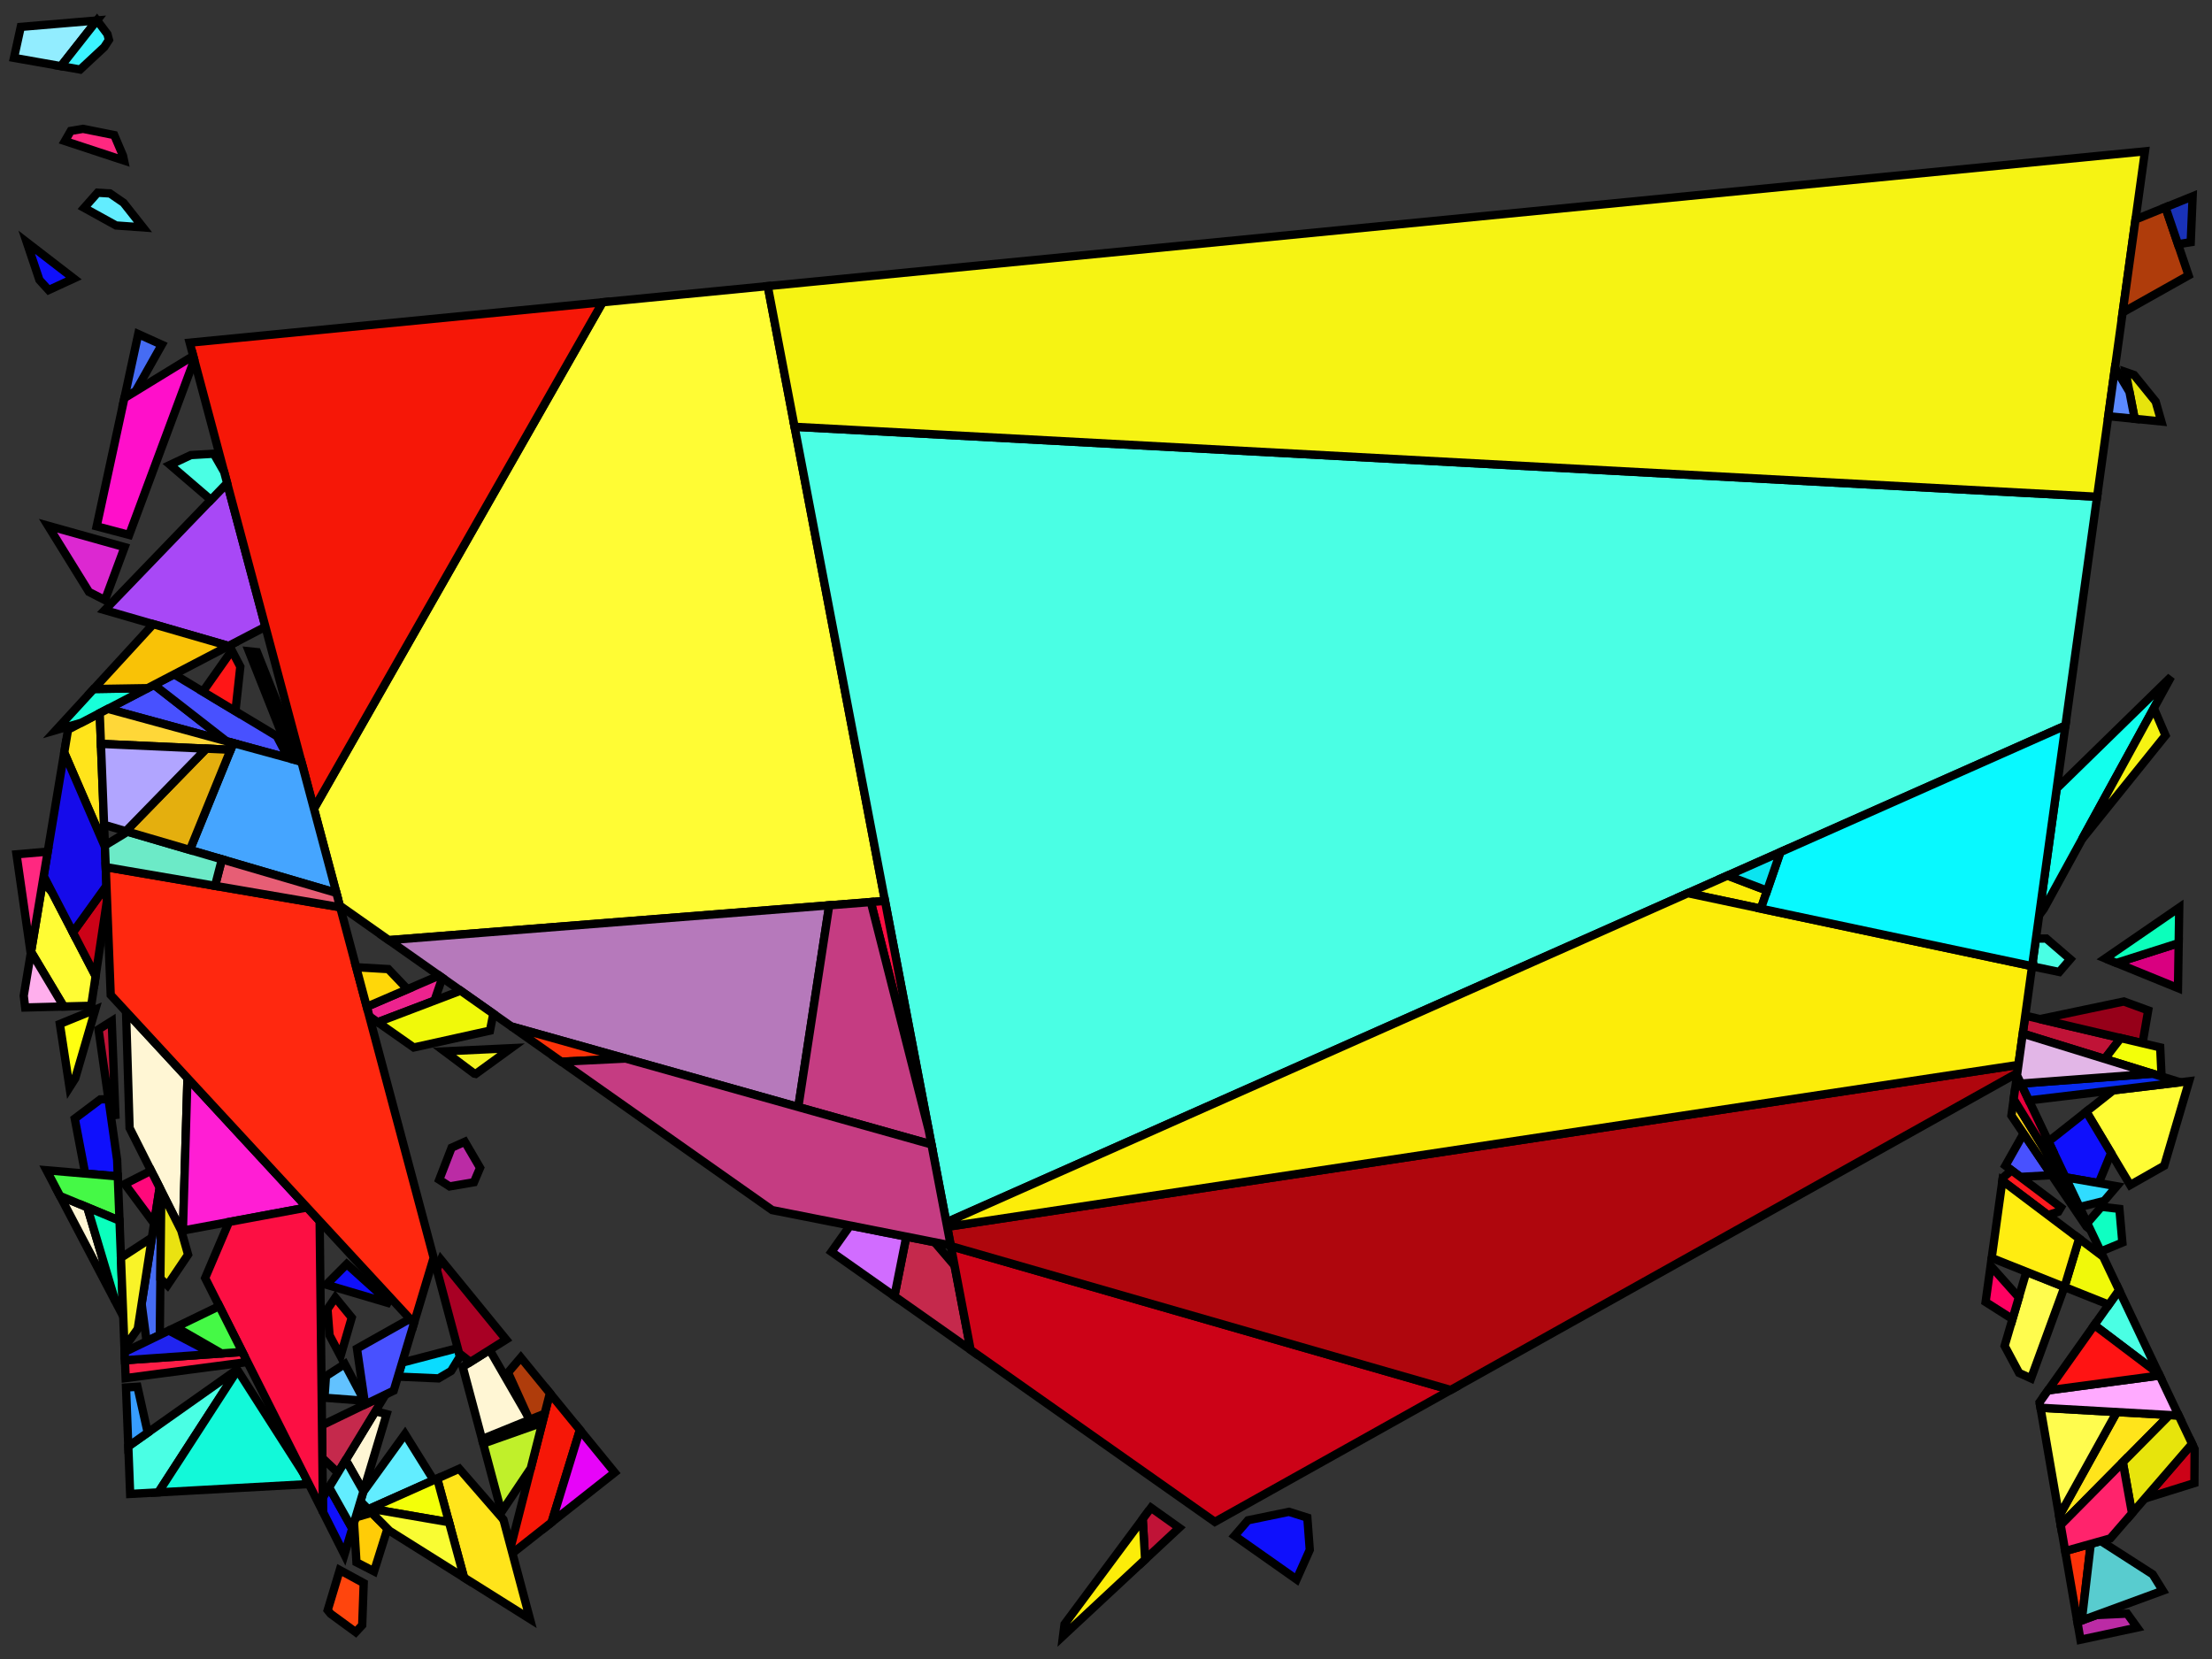 <?xml version="1.0" encoding="iso-8859-1" standalone="no"?>
<!DOCTYPE svg PUBLIC "-//W3C//DTD SVG 1.0//EN" "http://www.w3.org/TR/2001/REC-SVG-20010904/DTD/svg10.dtd">
<svg xmlns="http://www.w3.org/2000/svg" width="800" height="600">
<rect width="100%" height="100%" fill="#333333" stroke="none"/>
<path style="fill:rgb(0, 0, 0);fill-opacity:0.0;fill-rule:evenodd;stroke:rgb(0, 0, 0);stroke-width:0.0;" d="M 0, 600 L 800, 600 L 800, 0 L 0, 0 z "/>
<path style="fill:rgb(255, 246, 212);fill-opacity:1.0;fill-rule:evenodd;stroke:rgb(0, 0, 0);stroke-width:3.0;" d="M 31.572, 436.636 L 41.711, 470.629 L 21.715, 432.542 z "/>
<path style="fill:rgb(255, 246, 212);fill-opacity:1.0;fill-rule:evenodd;stroke:rgb(0, 0, 0);stroke-width:3.0;" d="M 139.833, 511.441 L 131.445, 539.337 L 125.038, 528.033 L 135.752, 510.401 z "/>
<path style="fill:rgb(255, 246, 212);fill-opacity:1.0;fill-rule:evenodd;stroke:rgb(0, 0, 0);stroke-width:3.0;" d="M 190.714, 511.828 L 191.474, 513.51 L 174.321, 520.476 L 167.349, 494.326 L 177.082, 488.21 z "/>
<path style="fill:rgb(255, 246, 212);fill-opacity:1.0;fill-rule:evenodd;stroke:rgb(0, 0, 0);stroke-width:3.0;" d="M 67.8, 389.88 L 66.121, 446.189 L 46.867, 407.958 L 45.582, 365.838 z "/>
<path style="fill:rgb(197, 41, 76);fill-opacity:1.0;fill-rule:evenodd;stroke:rgb(0, 0, 0);stroke-width:3.0;" d="M 338.02, 449.272 L 345.235, 457.724 L 351.048, 488.205 L 323.48, 468.79 L 327.773, 447.244 z "/>
<path style="fill:rgb(197, 41, 76);fill-opacity:1.0;fill-rule:evenodd;stroke:rgb(0, 0, 0);stroke-width:3.0;" d="M 122.225, 532.661 L 116.585, 527.306 L 116.449, 515.476 L 139.416, 504.371 z "/>
<path style="fill:rgb(168, 72, 246);fill-opacity:1.0;fill-rule:evenodd;stroke:rgb(0, 0, 0);stroke-width:3.0;" d="M 95.992, 226.666 L 82.667, 233.614 L 37.879, 220.656 L 82.142, 174.714 z "/>
<path style="fill:rgb(255, 30, 212);fill-opacity:1.0;fill-rule:evenodd;stroke:rgb(0, 0, 0);stroke-width:3.0;" d="M 111.067, 436.698 L 66.155, 445.037 L 67.8, 389.88 z "/>
<path style="fill:rgb(10, 220, 255);fill-opacity:1.0;fill-rule:evenodd;stroke:rgb(0, 0, 0);stroke-width:3.0;" d="M 166.352, 490.587 L 163.138, 495.847 L 158.582, 498.516 L 143.916, 497.864 L 145.433, 492.818 L 165.543, 487.551 z "/>
<path style="fill:rgb(192, 19, 55);fill-opacity:1.0;fill-rule:evenodd;stroke:rgb(0, 0, 0);stroke-width:3.0;" d="M 766.987, 375.444 L 761.192, 382.978 L 731.558, 373.825 L 732.459, 367.321 z "/>
<path style="fill:rgb(192, 19, 55);fill-opacity:1.0;fill-rule:evenodd;stroke:rgb(0, 0, 0);stroke-width:3.0;" d="M 426.463, 552.537 L 414.14, 564.016 L 413.276, 549.345 L 416.285, 545.292 z "/>
<path style="fill:rgb(192, 19, 55);fill-opacity:1.0;fill-rule:evenodd;stroke:rgb(0, 0, 0);stroke-width:3.0;" d="M 41.732, 403.247 L 40.079, 403.463 L 35.639, 372.282 L 40.408, 369.286 z "/>
<path style="fill:rgb(72, 81, 255);fill-opacity:1.0;fill-rule:evenodd;stroke:rgb(0, 0, 0);stroke-width:3.0;" d="M 742.022, 425.01 L 730.684, 425.643 L 725.288, 421.584 L 731.849, 409.958 z "/>
<path style="fill:rgb(72, 81, 255);fill-opacity:1.0;fill-rule:evenodd;stroke:rgb(0, 0, 0);stroke-width:3.0;" d="M 81.925, 268.078 L 39.036, 256.363 L 55.71, 247.67 z "/>
<path style="fill:rgb(72, 81, 255);fill-opacity:1.0;fill-rule:evenodd;stroke:rgb(0, 0, 0);stroke-width:3.0;" d="M 100.111, 266.239 L 104.283, 274.186 L 81.925, 268.078 L 55.71, 247.67 L 62.977, 243.881 z "/>
<path style="fill:rgb(72, 81, 255);fill-opacity:1.0;fill-rule:evenodd;stroke:rgb(0, 0, 0);stroke-width:3.0;" d="M 149.728, 478.533 L 142.392, 502.932 L 132.373, 507.777 L 131.872, 506.833 L 129.104, 487.735 L 148.273, 476.958 z "/>
<path style="fill:rgb(18, 255, 237);fill-opacity:1.0;fill-rule:evenodd;stroke:rgb(0, 0, 0);stroke-width:3.0;" d="M 739.186, 328.695 L 737.494, 330.961 L 743.837, 285.157 L 785.198, 244.763 z "/>
<path style="fill:rgb(255, 9, 123);fill-opacity:1.0;fill-rule:evenodd;stroke:rgb(0, 0, 0);stroke-width:3.0;" d="M 57.736, 429.541 L 55.732, 442.472 L 45.155, 428.209 L 54.642, 423.397 z "/>
<path style="fill:rgb(255, 252, 52);fill-opacity:1.0;fill-rule:evenodd;stroke:rgb(0, 0, 0);stroke-width:3.0;" d="M 782.725, 421.585 L 770.41, 428.58 L 754.531, 402.044 L 764.289, 394.328 L 791.727, 391.043 z "/>
<path style="fill:rgb(255, 252, 52);fill-opacity:1.0;fill-rule:evenodd;stroke:rgb(0, 0, 0);stroke-width:3.0;" d="M 18.83, 322.678 L 34.585, 353.019 L 32.974, 363.753 L 23.047, 364.013 L 11.228, 344.238 L 15.468, 318.781 z "/>
<path style="fill:rgb(255, 252, 52);fill-opacity:1.0;fill-rule:evenodd;stroke:rgb(0, 0, 0);stroke-width:3.0;" d="M 320.078, 325.831 L 140.617, 340.011 L 122.879, 327.519 L 113.536, 292.474 L 217.926, 109.319 L 277.667, 103.473 z "/>
<path style="fill:rgb(246, 23, 7);fill-opacity:1.0;fill-rule:evenodd;stroke:rgb(0, 0, 0);stroke-width:3.0;" d="M 209.741, 517.16 L 199.501, 550.556 L 185.322, 561.74 L 184.718, 559.477 L 198.877, 503.856 z "/>
<path style="fill:rgb(246, 23, 7);fill-opacity:1.0;fill-rule:evenodd;stroke:rgb(0, 0, 0);stroke-width:3.0;" d="M 113.536, 292.474 L 68.604, 123.932 L 217.926, 109.319 z "/>
<path style="fill:rgb(74, 255, 228);fill-opacity:1.0;fill-rule:evenodd;stroke:rgb(0, 0, 0);stroke-width:3.0;" d="M 758.448, 179.658 L 746.986, 262.421 L 342.253, 442.092 L 287.372, 154.356 z "/>
<path style="fill:rgb(74, 255, 228);fill-opacity:1.0;fill-rule:evenodd;stroke:rgb(0, 0, 0);stroke-width:3.0;" d="M 780.794, 496.892 L 757.439, 479.227 L 766.394, 466.594 z "/>
<path style="fill:rgb(74, 255, 228);fill-opacity:1.0;fill-rule:evenodd;stroke:rgb(0, 0, 0);stroke-width:3.0;" d="M 748.737, 346.908 L 744.762, 351.528 L 735.63, 349.626 L 735.206, 347.485 L 736.317, 339.462 L 740.056, 339.431 z "/>
<path style="fill:rgb(74, 255, 228);fill-opacity:1.0;fill-rule:evenodd;stroke:rgb(0, 0, 0);stroke-width:3.0;" d="M 81.058, 170.645 L 82.142, 174.714 L 76.28, 180.798 L 61.515, 168.12 L 69.025, 164.585 L 77.312, 164.094 z "/>
<path style="fill:rgb(74, 255, 228);fill-opacity:1.0;fill-rule:evenodd;stroke:rgb(0, 0, 0);stroke-width:3.0;" d="M 57.279, 539.74 L 47.074, 540.303 L 46.403, 523.098 L 86.25, 494.964 z "/>
<path style="fill:rgb(204, 2, 23);fill-opacity:1.0;fill-rule:evenodd;stroke:rgb(0, 0, 0);stroke-width:3.0;" d="M 38.704, 325.571 L 34.585, 353.019 L 26.371, 337.201 L 38.501, 320.349 z "/>
<path style="fill:rgb(204, 2, 23);fill-opacity:1.0;fill-rule:evenodd;stroke:rgb(0, 0, 0);stroke-width:3.0;" d="M 793.716, 524.082 L 793.638, 536.375 L 775.681, 541.982 L 792.809, 522.171 z "/>
<path style="fill:rgb(204, 2, 23);fill-opacity:1.0;fill-rule:evenodd;stroke:rgb(0, 0, 0);stroke-width:3.0;" d="M 524.674, 502.697 L 439.375, 550.408 L 351.048, 488.205 L 343.89, 450.675 z "/>
<path style="fill:rgb(182, 121, 187);fill-opacity:1.0;fill-rule:evenodd;stroke:rgb(0, 0, 0);stroke-width:3.0;" d="M 288.719, 400.381 L 184.941, 371.225 L 140.617, 340.011 L 299.9, 327.425 z "/>
<path style="fill:rgb(55, 157, 255);fill-opacity:1.0;fill-rule:evenodd;stroke:rgb(0, 0, 0);stroke-width:3.0;" d="M 53.425, 518.14 L 46.403, 523.098 L 45.573, 501.803 L 49.712, 501.538 z "/>
<path style="fill:rgb(246, 243, 19);fill-opacity:1.0;fill-rule:evenodd;stroke:rgb(0, 0, 0);stroke-width:3.0;" d="M 783.188, 265.973 L 753.04, 303.424 L 778.964, 256.136 z "/>
<path style="fill:rgb(246, 243, 19);fill-opacity:1.0;fill-rule:evenodd;stroke:rgb(0, 0, 0);stroke-width:3.0;" d="M 758.448, 179.658 L 287.372, 154.356 L 277.667, 103.473 L 775.749, 54.732 z "/>
<path style="fill:rgb(175, 6, 13);fill-opacity:1.0;fill-rule:evenodd;stroke:rgb(0, 0, 0);stroke-width:3.0;" d="M 729.583, 388.084 L 524.674, 502.697 L 343.89, 450.675 L 342.559, 443.697 L 729.993, 385.127 z "/>
<path style="fill:rgb(15, 16, 252);fill-opacity:1.0;fill-rule:evenodd;stroke:rgb(0, 0, 0);stroke-width:3.0;" d="M 472.813, 548.87 L 473.697, 560.525 L 468.936, 571.226 L 446.507, 555.431 L 451.344, 549.83 L 466.174, 546.773 z "/>
<path style="fill:rgb(15, 16, 252);fill-opacity:1.0;fill-rule:evenodd;stroke:rgb(0, 0, 0);stroke-width:3.0;" d="M 127.394, 552.811 L 124.562, 562.23 L 116.81, 546.838 L 116.75, 541.671 L 119.029, 537.921 z "/>
<path style="fill:rgb(15, 16, 252);fill-opacity:1.0;fill-rule:evenodd;stroke:rgb(0, 0, 0);stroke-width:3.0;" d="M 141.313, 471.516 L 117.993, 464.618 L 125.409, 457.178 z "/>
<path style="fill:rgb(15, 16, 252);fill-opacity:1.0;fill-rule:evenodd;stroke:rgb(0, 0, 0);stroke-width:3.0;" d="M 26.676, 100.721 L 17.583, 104.906 L 14.251, 101.241 L 9.678, 87.621 z "/>
<path style="fill:rgb(15, 16, 252);fill-opacity:1.0;fill-rule:evenodd;stroke:rgb(0, 0, 0);stroke-width:3.0;" d="M 42.367, 419.531 L 42.598, 425.456 L 30.818, 424.441 L 27.036, 404.561 L 36.271, 397.614 L 39.231, 397.511 z "/>
<path style="fill:rgb(15, 16, 252);fill-opacity:1.0;fill-rule:evenodd;stroke:rgb(0, 0, 0);stroke-width:3.0;" d="M 763.503, 417.038 L 759.024, 427.878 L 747.002, 425.793 L 740.854, 412.858 L 754.531, 402.044 z "/>
<path style="fill:rgb(70, 108, 243);fill-opacity:1.0;fill-rule:evenodd;stroke:rgb(0, 0, 0);stroke-width:3.0;" d="M 58.524, 124.676 L 49.044, 141.496 L 44.983, 143.984 L 49.991, 120.828 z "/>
<path style="fill:rgb(70, 108, 243);fill-opacity:1.0;fill-rule:evenodd;stroke:rgb(0, 0, 0);stroke-width:3.0;" d="M 58.336, 430.732 L 57.794, 482.796 L 53.019, 485.11 L 51.226, 471.539 L 57.736, 429.541 z "/>
<path style="fill:rgb(255, 175, 237);fill-opacity:1.0;fill-rule:evenodd;stroke:rgb(0, 0, 0);stroke-width:3.0;" d="M 23.047, 364.013 L 9.107, 364.378 L 8.584, 360.116 L 11.228, 344.238 z "/>
<path style="fill:rgb(209, 108, 255);fill-opacity:1.0;fill-rule:evenodd;stroke:rgb(0, 0, 0);stroke-width:3.0;" d="M 327.773, 447.244 L 323.48, 468.79 L 300.699, 452.746 L 307.469, 443.226 z "/>
<path style="fill:rgb(150, 0, 25);fill-opacity:1.0;fill-rule:evenodd;stroke:rgb(0, 0, 0);stroke-width:3.0;" d="M 776.928, 365.417 L 774.884, 377.302 L 737.778, 368.572 L 768.111, 362.201 z "/>
<path style="fill:rgb(18, 249, 217);fill-opacity:1.0;fill-rule:evenodd;stroke:rgb(0, 0, 0);stroke-width:3.0;" d="M 109.757, 532.835 L 111.722, 536.735 L 57.279, 539.74 L 85.897, 495.509 z "/>
<path style="fill:rgb(255, 255, 16);fill-opacity:1.0;fill-rule:evenodd;stroke:rgb(0, 0, 0);stroke-width:3.0;" d="M 27.197, 390.03 L 25.147, 393.253 L 21.645, 370.329 L 34.478, 365.094 z "/>
<path style="fill:rgb(255, 30, 71);fill-opacity:1.0;fill-rule:evenodd;stroke:rgb(0, 0, 0);stroke-width:3.0;" d="M 89.492, 492.596 L 45.441, 498.414 L 45.189, 491.945 L 87.658, 488.954 z "/>
<path style="fill:rgb(168, 0, 36);fill-opacity:1.0;fill-rule:evenodd;stroke:rgb(0, 0, 0);stroke-width:3.0;" d="M 183.043, 484.464 L 170.118, 492.586 L 166.037, 489.403 L 157.971, 459.147 L 159.479, 455.604 z "/>
<path style="fill:rgb(237, 35, 142);fill-opacity:1.0;fill-rule:evenodd;stroke:rgb(0, 0, 0);stroke-width:3.0;" d="M 159.97, 353.64 L 157.131, 361.895 L 136.623, 369.702 L 133.55, 367.545 L 132.634, 364.109 L 158.823, 352.832 z "/>
<path style="fill:rgb(146, 237, 255);fill-opacity:1.0;fill-rule:evenodd;stroke:rgb(0, 0, 0);stroke-width:3.0;" d="M 22.039, 23.925 L 5.056, 20.923 L 7.512, 9.726 L 35.04, 7.402 z "/>
<path style="fill:rgb(255, 228, 27);fill-opacity:1.0;fill-rule:evenodd;stroke:rgb(0, 0, 0);stroke-width:3.0;" d="M 182.079, 549.578 L 191.66, 585.515 L 167.83, 570.553 L 158.106, 534.749 L 166.091, 531.187 z "/>
<path style="fill:rgb(255, 228, 27);fill-opacity:1.0;fill-rule:evenodd;stroke:rgb(0, 0, 0);stroke-width:3.0;" d="M 784.641, 511.769 L 745.277, 551.526 L 744.724, 548.32 L 765.573, 510.69 z "/>
<path style="fill:rgb(255, 228, 27);fill-opacity:1.0;fill-rule:evenodd;stroke:rgb(0, 0, 0);stroke-width:3.0;" d="M 37.951, 306.254 L 23.226, 272.201 L 24.611, 263.885 L 36.067, 257.912 z "/>
<path style="fill:rgb(252, 237, 9);fill-opacity:1.0;fill-rule:evenodd;stroke:rgb(0, 0, 0);stroke-width:3.0;" d="M 414.14, 564.016 L 384.459, 591.665 L 384.999, 587.424 L 413.276, 549.345 z "/>
<path style="fill:rgb(252, 237, 9);fill-opacity:1.0;fill-rule:evenodd;stroke:rgb(0, 0, 0);stroke-width:3.0;" d="M 639.095, 322.11 L 636.847, 328.631 L 610.448, 323.034 L 624.791, 316.666 z "/>
<path style="fill:rgb(252, 237, 9);fill-opacity:1.0;fill-rule:evenodd;stroke:rgb(0, 0, 0);stroke-width:3.0;" d="M 734.937, 349.427 L 729.993, 385.127 L 342.559, 443.697 L 342.253, 442.092 L 610.448, 323.034 z "/>
<path style="fill:rgb(220, 40, 209);fill-opacity:1.0;fill-rule:evenodd;stroke:rgb(0, 0, 0);stroke-width:3.0;" d="M 45.072, 197.877 L 37.949, 217.036 L 32.172, 214.072 L 17.365, 190.129 z "/>
<path style="fill:rgb(217, 0, 128);fill-opacity:1.0;fill-rule:evenodd;stroke:rgb(0, 0, 0);stroke-width:3.0;" d="M 787.697, 357.36 L 765.399, 348.266 L 787.95, 341.078 z "/>
<path style="fill:rgb(11, 255, 187);fill-opacity:1.0;fill-rule:evenodd;stroke:rgb(0, 0, 0);stroke-width:3.0;" d="M 787.95, 341.078 L 765.399, 348.266 L 761.381, 346.627 L 788.15, 328.226 z "/>
<path style="fill:rgb(192, 240, 42);fill-opacity:1.0;fill-rule:evenodd;stroke:rgb(0, 0, 0);stroke-width:3.0;" d="M 191.955, 531.049 L 181.353, 546.853 L 174.751, 522.088 L 196.163, 514.517 z "/>
<path style="fill:rgb(69, 165, 255);fill-opacity:1.0;fill-rule:evenodd;stroke:rgb(0, 0, 0);stroke-width:3.0;" d="M 109.005, 275.475 L 121.655, 322.927 L 68.668, 307.395 L 84.392, 268.752 z "/>
<path style="fill:rgb(243, 243, 31);fill-opacity:1.0;fill-rule:evenodd;stroke:rgb(0, 0, 0);stroke-width:3.0;" d="M 172.051, 388.395 L 171.53, 388.291 L 160.759, 380.225 L 184.86, 379.09 z "/>
<path style="fill:rgb(175, 60, 11);fill-opacity:1.0;fill-rule:evenodd;stroke:rgb(0, 0, 0);stroke-width:3.0;" d="M 198.877, 503.856 L 196.99, 511.27 L 191.474, 513.51 L 183.737, 496.397 L 188.362, 490.978 z "/>
<path style="fill:rgb(175, 60, 11);fill-opacity:1.0;fill-rule:evenodd;stroke:rgb(0, 0, 0);stroke-width:3.0;" d="M 791.53, 99.599 L 767.681, 112.992 L 772.336, 79.375 L 783.175, 74.983 z "/>
<path style="fill:rgb(255, 252, 78);fill-opacity:1.0;fill-rule:evenodd;stroke:rgb(0, 0, 0);stroke-width:3.0;" d="M 765.573, 510.69 L 744.724, 548.32 L 737.97, 509.129 z "/>
<path style="fill:rgb(255, 252, 78);fill-opacity:1.0;fill-rule:evenodd;stroke:rgb(0, 0, 0);stroke-width:3.0;" d="M 746.631, 465.452 L 734.556, 498.513 L 730.23, 496.536 L 724.998, 486.755 L 732.864, 459.962 z "/>
<path style="fill:rgb(98, 194, 255);fill-opacity:1.0;fill-rule:evenodd;stroke:rgb(0, 0, 0);stroke-width:3.0;" d="M 131.315, 505.784 L 131.12, 506.548 L 117.35, 505.509 L 117.891, 497.69 L 124.696, 493.314 z "/>
<path style="fill:rgb(240, 249, 10);fill-opacity:1.0;fill-rule:evenodd;stroke:rgb(0, 0, 0);stroke-width:3.0;" d="M 760.65, 454.509 L 766.394, 466.594 L 762.669, 471.848 L 746.643, 465.457 L 751.945, 447.949 z "/>
<path style="fill:rgb(240, 249, 10);fill-opacity:1.0;fill-rule:evenodd;stroke:rgb(0, 0, 0);stroke-width:3.0;" d="M 178.414, 366.628 L 177.208, 372.738 L 149.635, 378.835 L 136.623, 369.702 L 166.583, 358.296 z "/>
<path style="fill:rgb(255, 204, 7);fill-opacity:1.0;fill-rule:evenodd;stroke:rgb(0, 0, 0);stroke-width:3.0;" d="M 140.134, 552.864 L 135.278, 568.299 L 128.919, 565.029 L 128.04, 550.66 L 128.597, 548.81 L 134.439, 547.108 z "/>
<path style="fill:rgb(98, 237, 255);fill-opacity:1.0;fill-rule:evenodd;stroke:rgb(0, 0, 0);stroke-width:3.0;" d="M 156.837, 535.315 L 133.203, 545.858 L 130.351, 542.975 L 131.379, 539.557 L 146.473, 518.655 z "/>
<path style="fill:rgb(98, 237, 255);fill-opacity:1.0;fill-rule:evenodd;stroke:rgb(0, 0, 0);stroke-width:3.0;" d="M 125.829, 529.429 L 131.445, 539.337 L 127.394, 552.811 L 119.029, 537.921 L 124.579, 528.788 z "/>
<path style="fill:rgb(98, 237, 255);fill-opacity:1.0;fill-rule:evenodd;stroke:rgb(0, 0, 0);stroke-width:3.0;" d="M 39.774, 69.962 L 44.677, 73.324 L 51.712, 82.239 L 41.966, 81.543 L 30.436, 75.174 L 35.281, 69.697 z "/>
<path style="fill:rgb(252, 15, 67);fill-opacity:1.0;fill-rule:evenodd;stroke:rgb(0, 0, 0);stroke-width:3.0;" d="M 335.921, 408.893 L 314.943, 326.236 L 320.078, 325.831 z "/>
<path style="fill:rgb(252, 15, 67);fill-opacity:1.0;fill-rule:evenodd;stroke:rgb(0, 0, 0);stroke-width:3.0;" d="M 115.601, 441.604 L 116.81, 546.838 L 74.192, 462.215 L 82.822, 441.943 L 111.067, 436.698 z "/>
<path style="fill:rgb(255, 22, 23);fill-opacity:1.0;fill-rule:evenodd;stroke:rgb(0, 0, 0);stroke-width:3.0;" d="M 86.914, 241.098 L 85.145, 257.228 L 73.364, 250.134 L 83.844, 235.25 z "/>
<path style="fill:rgb(187, 43, 165);fill-opacity:1.0;fill-rule:evenodd;stroke:rgb(0, 0, 0);stroke-width:3.0;" d="M 772.949, 588.627 L 752.43, 593.029 L 751.325, 586.62 L 758.16, 584.113 L 769.318, 583.582 z "/>
<path style="fill:rgb(187, 43, 165);fill-opacity:1.0;fill-rule:evenodd;stroke:rgb(0, 0, 0);stroke-width:3.0;" d="M 173.629, 422.357 L 171.407, 427.578 L 162.603, 429.084 L 158.857, 426.661 L 163.331, 415.082 L 168.117, 412.93 z "/>
<path style="fill:rgb(252, 25, 30);fill-opacity:1.0;fill-rule:evenodd;stroke:rgb(0, 0, 0);stroke-width:3.0;" d="M 127.213, 476.529 L 123.169, 490.438 L 119.186, 482.935 L 118.444, 473.446 L 121.274, 469.278 z "/>
<path style="fill:rgb(252, 25, 30);fill-opacity:1.0;fill-rule:evenodd;stroke:rgb(0, 0, 0);stroke-width:3.0;" d="M 745.349, 436.676 L 744.412, 438.248 L 740.66, 439.445 L 724.189, 427.033 L 724.336, 425.976 L 727.516, 423.261 z "/>
<path style="fill:rgb(21, 11, 234);fill-opacity:1.0;fill-rule:evenodd;stroke:rgb(0, 0, 0);stroke-width:3.0;" d="M 37.951, 306.254 L 38.501, 320.349 L 26.371, 337.201 L 15.793, 316.829 L 23.226, 272.201 z "/>
<path style="fill:rgb(234, 226, 17);fill-opacity:1.0;fill-rule:evenodd;stroke:rgb(0, 0, 0);stroke-width:3.0;" d="M 65.557, 445.07 L 68.024, 453.749 L 60.544, 464.844 L 58.006, 462.438 L 58.336, 430.732 z "/>
<path style="fill:rgb(255, 15, 202);fill-opacity:1.0;fill-rule:evenodd;stroke:rgb(0, 0, 0);stroke-width:3.0;" d="M 70.257, 130.134 L 46.715, 193.458 L 34.956, 190.351 L 44.983, 143.984 L 69.882, 128.726 z "/>
<path style="fill:rgb(255, 69, 13);fill-opacity:1.0;fill-rule:evenodd;stroke:rgb(0, 0, 0);stroke-width:3.0;" d="M 131.54, 572.552 L 130.992, 587.76 L 128.645, 590.287 L 119.571, 583.651 L 118.512, 582.347 L 122.874, 567.842 z "/>
<path style="fill:rgb(231, 228, 12);fill-opacity:1.0;fill-rule:evenodd;stroke:rgb(0, 0, 0);stroke-width:3.0;" d="M 787.953, 511.956 L 792.809, 522.171 L 771.068, 547.317 L 767.744, 528.834 L 784.641, 511.769 z "/>
<path style="fill:rgb(231, 228, 12);fill-opacity:1.0;fill-rule:evenodd;stroke:rgb(0, 0, 0);stroke-width:3.0;" d="M 771.83, 135.622 L 779.634, 145.242 L 781.682, 152.425 L 772.04, 151.471 L 768.758, 134.554 z "/>
<path style="fill:rgb(24, 255, 217);fill-opacity:1.0;fill-rule:evenodd;stroke:rgb(0, 0, 0);stroke-width:3.0;" d="M 29.38, 261.398 L 20.232, 264.06 L 33.886, 249.192 L 53.39, 248.879 z "/>
<path style="fill:rgb(249, 194, 6);fill-opacity:1.0;fill-rule:evenodd;stroke:rgb(0, 0, 0);stroke-width:3.0;" d="M 82.667, 233.614 L 53.39, 248.879 L 33.886, 249.192 L 55.427, 225.733 z "/>
<path style="fill:rgb(255, 40, 15);fill-opacity:1.0;fill-rule:evenodd;stroke:rgb(0, 0, 0);stroke-width:3.0;" d="M 123.041, 328.127 L 156.837, 454.893 L 149.728, 478.533 L 40.04, 359.841 L 38.237, 313.597 z "/>
<path style="fill:rgb(252, 50, 8);fill-opacity:1.0;fill-rule:evenodd;stroke:rgb(0, 0, 0);stroke-width:3.0;" d="M 226.28, 382.839 L 203.048, 383.977 L 184.941, 371.225 z "/>
<path style="fill:rgb(252, 50, 8);fill-opacity:1.0;fill-rule:evenodd;stroke:rgb(0, 0, 0);stroke-width:3.0;" d="M 92.963, 235.851 L 108.65, 275.378 L 105.489, 274.515 L 90.023, 235.542 z "/>
<path style="fill:rgb(252, 50, 8);fill-opacity:1.0;fill-rule:evenodd;stroke:rgb(0, 0, 0);stroke-width:3.0;" d="M 752.908, 586.039 L 751.325, 586.62 L 746.903, 560.963 L 756.156, 558.365 z "/>
<path style="fill:rgb(255, 40, 128);fill-opacity:1.0;fill-rule:evenodd;stroke:rgb(0, 0, 0);stroke-width:3.0;" d="M 11.123, 344.871 L 5.968, 308.978 L 17.264, 308 z "/>
<path style="fill:rgb(255, 40, 128);fill-opacity:1.0;fill-rule:evenodd;stroke:rgb(0, 0, 0);stroke-width:3.0;" d="M 41.316, 48.857 L 44.49, 56.328 L 44.864, 58.061 L 23.471, 51.012 L 25.588, 47.35 L 30.033, 46.599 z "/>
<path style="fill:rgb(255, 212, 22);fill-opacity:1.0;fill-rule:evenodd;stroke:rgb(0, 0, 0);stroke-width:3.0;" d="M 751.548, 435.358 L 755.972, 444.667 L 754.622, 443.651 L 727.454, 403.457 L 728.271, 397.556 z "/>
<path style="fill:rgb(69, 249, 70);fill-opacity:1.0;fill-rule:evenodd;stroke:rgb(0, 0, 0);stroke-width:3.0;" d="M 87.658, 488.954 L 80.127, 489.485 L 63.602, 479.982 L 79.306, 472.37 z "/>
<path style="fill:rgb(69, 249, 70);fill-opacity:1.0;fill-rule:evenodd;stroke:rgb(0, 0, 0);stroke-width:3.0;" d="M 42.598, 425.456 L 43.222, 441.476 L 21.715, 432.542 L 16.829, 423.236 z "/>
<path style="fill:rgb(11, 255, 189);fill-opacity:1.0;fill-rule:evenodd;stroke:rgb(0, 0, 0);stroke-width:3.0;" d="M 43.222, 441.476 L 44.571, 476.074 L 41.711, 470.629 L 31.572, 436.636 z "/>
<path style="fill:rgb(255, 215, 56);fill-opacity:1.0;fill-rule:evenodd;stroke:rgb(0, 0, 0);stroke-width:3.0;" d="M 84.392, 268.752 L 83.412, 271.16 L 36.501, 269.033 L 36.067, 257.912 L 39.036, 256.363 z "/>
<path style="fill:rgb(231, 0, 61);fill-opacity:1.0;fill-rule:evenodd;stroke:rgb(0, 0, 0);stroke-width:3.0;" d="M 742.571, 416.47 L 740.943, 418.136 L 728.271, 397.556 L 729.47, 388.905 z "/>
<path style="fill:rgb(231, 94, 117);fill-opacity:1.0;fill-rule:evenodd;stroke:rgb(0, 0, 0);stroke-width:3.0;" d="M 121.655, 322.927 L 123.041, 328.127 L 77.767, 320.37 L 80.254, 310.791 z "/>
<path style="fill:rgb(108, 234, 199);fill-opacity:1.0;fill-rule:evenodd;stroke:rgb(0, 0, 0);stroke-width:3.0;" d="M 80.254, 310.791 L 77.767, 320.37 L 38.237, 313.597 L 37.933, 305.784 L 46.144, 300.792 z "/>
<path style="fill:rgb(243, 255, 9);fill-opacity:1.0;fill-rule:evenodd;stroke:rgb(0, 0, 0);stroke-width:3.0;" d="M 162.393, 550.535 L 133.783, 545.599 L 158.106, 534.749 z "/>
<path style="fill:rgb(243, 255, 9);fill-opacity:1.0;fill-rule:evenodd;stroke:rgb(0, 0, 0);stroke-width:3.0;" d="M 781.261, 378.802 L 781.762, 389.33 L 761.192, 382.978 L 766.987, 375.444 z "/>
<path style="fill:rgb(255, 1, 97);fill-opacity:1.0;fill-rule:evenodd;stroke:rgb(0, 0, 0);stroke-width:3.0;" d="M 730.143, 469.228 L 727.843, 477.063 L 718.117, 470.879 L 719.931, 457.784 z "/>
<path style="fill:rgb(228, 175, 14);fill-opacity:1.0;fill-rule:evenodd;stroke:rgb(0, 0, 0);stroke-width:3.0;" d="M 83.412, 271.16 L 68.668, 307.395 L 45.517, 300.609 L 74.62, 270.761 z "/>
<path style="fill:rgb(177, 165, 255);fill-opacity:1.0;fill-rule:evenodd;stroke:rgb(0, 0, 0);stroke-width:3.0;" d="M 74.62, 270.761 L 45.517, 300.609 L 37.641, 298.3 L 36.501, 269.033 z "/>
<path style="fill:rgb(231, 4, 249);fill-opacity:1.0;fill-rule:evenodd;stroke:rgb(0, 0, 0);stroke-width:3.0;" d="M 222.316, 532.56 L 199.501, 550.556 L 209.741, 517.16 z "/>
<path style="fill:rgb(48, 220, 255);fill-opacity:1.0;fill-rule:evenodd;stroke:rgb(0, 0, 0);stroke-width:3.0;" d="M 765.548, 429.01 L 761, 434.333 L 752.109, 436.539 L 747.002, 425.793 z "/>
<path style="fill:rgb(197, 60, 130);fill-opacity:1.0;fill-rule:evenodd;stroke:rgb(0, 0, 0);stroke-width:3.0;" d="M 335.921, 408.893 L 336.878, 413.911 L 288.719, 400.381 L 299.9, 327.425 L 314.943, 326.236 z "/>
<path style="fill:rgb(197, 60, 130);fill-opacity:1.0;fill-rule:evenodd;stroke:rgb(0, 0, 0);stroke-width:3.0;" d="M 336.878, 413.911 L 343.842, 450.424 L 279.251, 437.642 L 203.048, 383.977 L 226.28, 382.839 z "/>
<path style="fill:rgb(32, 36, 240);fill-opacity:1.0;fill-rule:evenodd;stroke:rgb(0, 0, 0);stroke-width:3.0;" d="M 77.178, 489.692 L 45.189, 491.945 L 45.073, 488.961 L 61.055, 481.216 z "/>
<path style="fill:rgb(255, 237, 17);fill-opacity:1.0;fill-rule:evenodd;stroke:rgb(0, 0, 0);stroke-width:3.0;" d="M 751.945, 447.949 L 746.643, 465.457 L 720.322, 454.96 L 724.189, 427.033 z "/>
<path style="fill:rgb(88, 204, 207);fill-opacity:1.0;fill-rule:evenodd;stroke:rgb(0, 0, 0);stroke-width:3.0;" d="M 778.553, 569.38 L 782.223, 575.286 L 752.908, 586.039 L 756.156, 558.365 L 759.81, 557.339 z "/>
<path style="fill:rgb(25, 50, 184);fill-opacity:1.0;fill-rule:evenodd;stroke:rgb(0, 0, 0);stroke-width:3.0;" d="M 792.306, 87.591 L 787.704, 88.327 L 783.175, 74.983 L 793, 71.003 z "/>
<path style="fill:rgb(255, 170, 255);fill-opacity:1.0;fill-rule:evenodd;stroke:rgb(0, 0, 0);stroke-width:3.0;" d="M 787.953, 511.956 L 737.97, 509.129 L 737.632, 507.167 L 740.69, 502.854 L 781.065, 497.463 z "/>
<path style="fill:rgb(255, 19, 19);fill-opacity:1.0;fill-rule:evenodd;stroke:rgb(0, 0, 0);stroke-width:3.0;" d="M 780.794, 496.892 L 781.065, 497.463 L 740.69, 502.854 L 757.439, 479.227 z "/>
<path style="fill:rgb(255, 35, 108);fill-opacity:1.0;fill-rule:evenodd;stroke:rgb(0, 0, 0);stroke-width:3.0;" d="M 771.068, 547.317 L 763.235, 556.377 L 746.903, 560.963 L 745.277, 551.526 L 767.744, 528.834 z "/>
<path style="fill:rgb(249, 243, 40);fill-opacity:1.0;fill-rule:evenodd;stroke:rgb(0, 0, 0);stroke-width:3.0;" d="M 49.819, 480.616 L 45.01, 487.355 L 43.745, 454.89 L 54.941, 447.576 z "/>
<path style="fill:rgb(91, 138, 255);fill-opacity:1.0;fill-rule:evenodd;stroke:rgb(0, 0, 0);stroke-width:3.0;" d="M 765.123, 133.291 L 770.15, 141.732 L 772.04, 151.471 L 762.483, 150.525 L 764.881, 133.207 z "/>
<path style="fill:rgb(9, 44, 240);fill-opacity:1.0;fill-rule:evenodd;stroke:rgb(0, 0, 0);stroke-width:3.0;" d="M 788.543, 391.425 L 733.783, 397.98 L 730.89, 391.893 L 778.465, 388.312 z "/>
<path style="fill:rgb(226, 182, 231);fill-opacity:1.0;fill-rule:evenodd;stroke:rgb(0, 0, 0);stroke-width:3.0;" d="M 778.465, 388.312 L 730.89, 391.893 L 729.47, 388.905 L 731.558, 373.825 z "/>
<path style="fill:rgb(249, 252, 51);fill-opacity:1.0;fill-rule:evenodd;stroke:rgb(0, 0, 0);stroke-width:3.0;" d="M 162.393, 550.535 L 167.83, 570.553 L 140.911, 553.65 L 133.203, 545.858 L 133.783, 545.599 z "/>
<path style="fill:rgb(8, 249, 255);fill-opacity:1.0;fill-rule:evenodd;stroke:rgb(0, 0, 0);stroke-width:3.0;" d="M 734.937, 349.427 L 636.847, 328.631 L 643.895, 308.186 L 746.986, 262.421 z "/>
<path style="fill:rgb(15, 255, 194);fill-opacity:1.0;fill-rule:evenodd;stroke:rgb(0, 0, 0);stroke-width:3.0;" d="M 766.506, 437.218 L 767.585, 449.39 L 759.756, 452.629 L 754.876, 442.361 L 759.994, 436.449 z "/>
<path style="fill:rgb(60, 243, 255);fill-opacity:1.0;fill-rule:evenodd;stroke:rgb(0, 0, 0);stroke-width:3.0;" d="M 38.852, 12.334 L 39.408, 14.417 L 37.719, 17.022 L 28.988, 25.153 L 22.039, 23.925 L 35.084, 7.346 z "/>
<path style="fill:rgb(10, 228, 240);fill-opacity:1.0;fill-rule:evenodd;stroke:rgb(0, 0, 0);stroke-width:3.0;" d="M 639.095, 322.11 L 624.791, 316.666 L 643.895, 308.186 z "/>
<path style="fill:rgb(255, 215, 9);fill-opacity:1.0;fill-rule:evenodd;stroke:rgb(0, 0, 0);stroke-width:3.0;" d="M 140.449, 350.488 L 147.368, 357.765 L 132.634, 364.109 L 128.823, 349.813 z "/>
</svg>